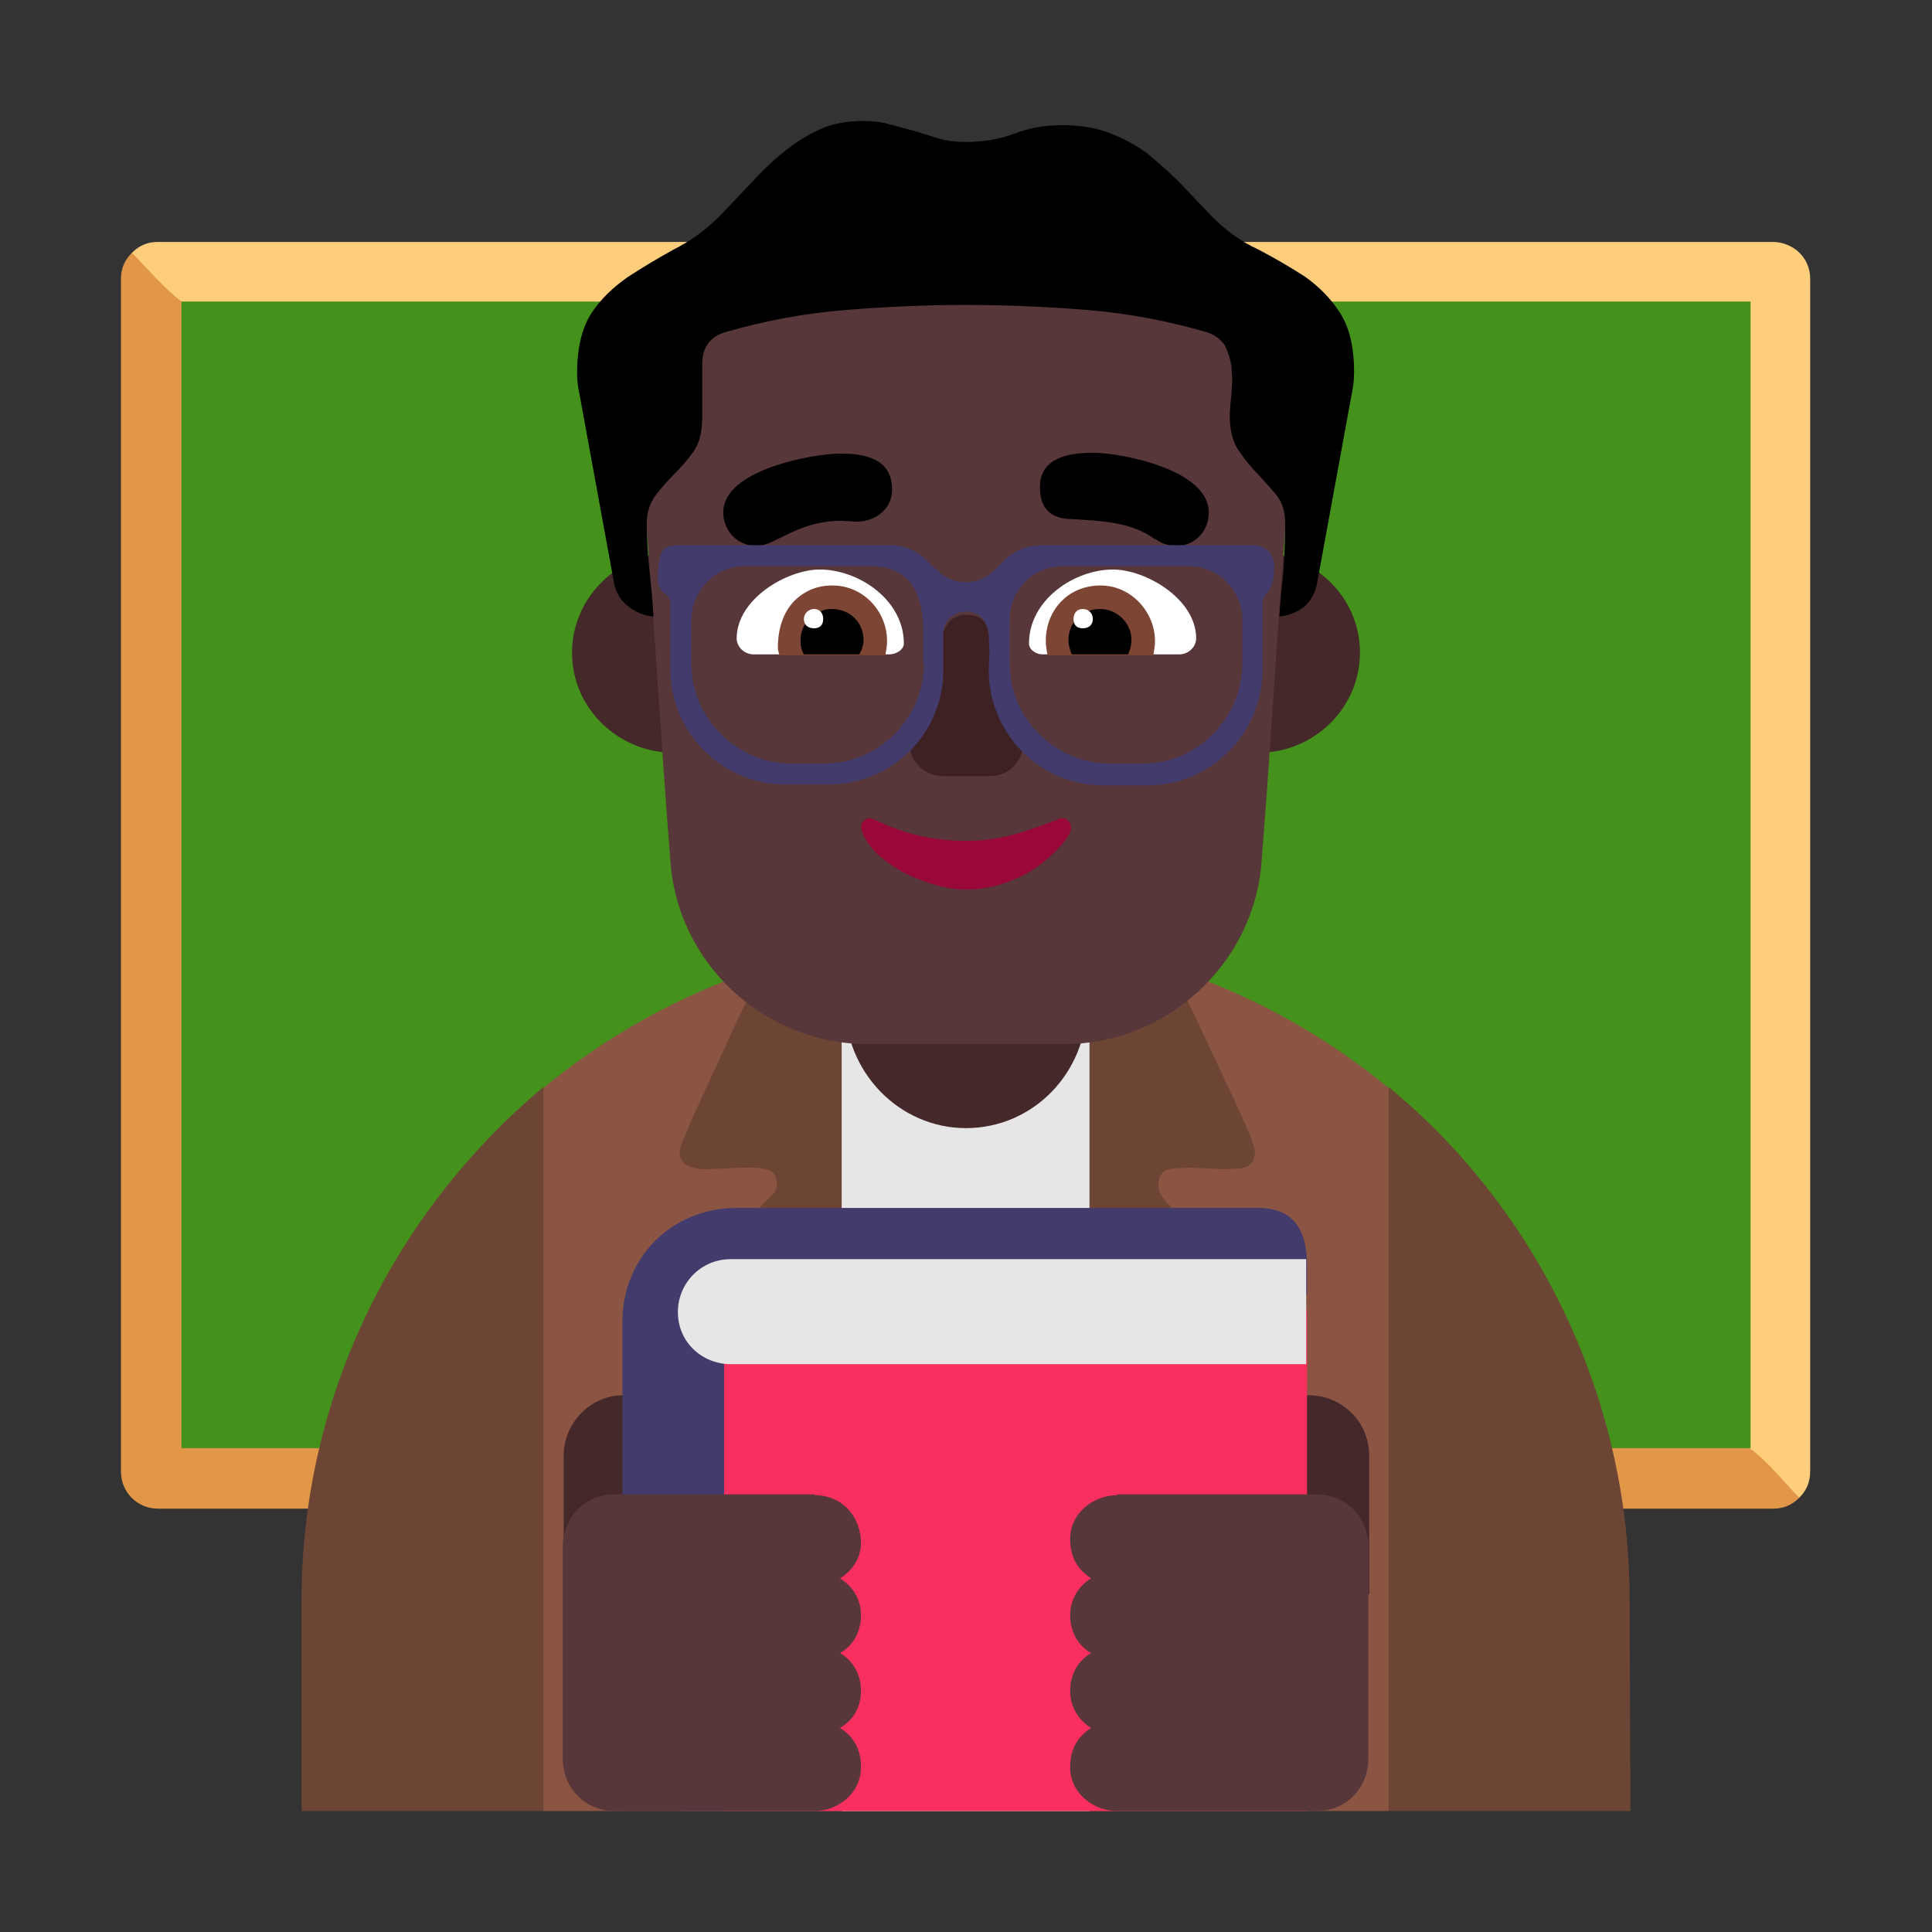 <svg version="1.1" xmlns="http://www.w3.org/2000/svg" viewBox="0 0 2300 2300"><rect x="0" y="0" width="2300" height="2300" fill="#333333" stroke="none"/><g transform="scale(1,-1) translate(-256, -1869)">
		<path d="M2398 86c9 9 13 19 13 32l0 1419c0 26-21 44-45 44l-1922 0c-12 0-22-4-31-13 4-17 59-202 59-202l539-863 1222-359c56-16 110-39 165-58 z" fill="#FFCE7C"/>
		<path d="M2367 73c12 0 22 4 31 13-17 17-37 43-58 58l-1868 1366c-20 15-40 39-59 58-9-9-13-19-13-31l0-1420c0-24 19-44 44-44l1923 0 z" fill="#E19747"/>
		<path d="M2340 145l0 1365-1868 0 0-1365 1868 0 z" fill="#44911B"/>
		<path d="M1909-287l108 431-108 430c-139 114-313 181-503 181-190 0-364-67-503-181l-108-430 108-431 1006 0 z" fill="#8C5543"/>
		<path d="M1550-287l0 1006 100 0 31-65 46-98 17-38c4-11 6-17 6-19 0-13-6-20-18-21l-19-1-41 2-19-1c-12-1-18-8-18-20 0-9 7-19 20-30l42-36c15-13 30-27 43-42 13-15 19-32 19-49 0-9-1-17-4-23l-205-565 z M1262-287l0 1006-97 0-31-64-45-98c-7-15-13-28-17-39-5-11-7-17-7-19 0-9 3-14 9-17 5-3 12-5 21-5l28 1c10 1 19 1 28 1 9 0 16-1 22-4 5-3 8-8 8-16 0-5-2-9-6-13l-98-96c-13-13-20-30-20-49 0-9 1-17 4-23l201-565 z" fill="#6D4534"/>
		<path d="M2197-287l-1 252c0 235-106 461-287 610l0-862 288 0 z M903-287l0 862c-180-151-288-372-288-611l0-251 288 0 z" fill="#6D4534"/>
		<path d="M1553-287l0 947-295 0 0-947 295 0 z" fill="#E6E6E6"/>
		<path d="M1406 526c80 0 144 66 144 148l0 184c0 82-65 148-144 148-80 0-144-66-144-148l0-184c0-82 65-148 144-148 z" fill="#452829"/>
		<path d="M1755 973c65 0 120 53 120 119 0 68-57 119-120 119-68 0-119-55-119-119 0-68 55-119 119-119 z M1057 973c68 0 119 55 119 119 0 68-55 119-119 119-65 0-120-53-120-119 0-68 57-119 120-119 z" fill="#452829"/>
		<path d="M1523 626c122 0 227 96 235 219 11 138 18 268 29 406l1 12 0 13c0 191-153 349-350 349l-64 0c-145 0-269-87-322-213-22-51-28-104-28-149l1-12c11-138 18-268 29-406 8-123 112-219 235-219l234 0 z" fill="#573739"/>
		<path d="M1660 1090l-163 0c-7 0-16 5-16 13 0 52 54 88 100 88 39 0 99-35 99-82 0-10-9-19-20-19 z M1315 1090c7 0 17 5 17 13 0 52-54 88-100 88-39 0-99-35-99-82 0-10 9-19 20-19l162 0 z" fill="#FFFFFF"/>
		<path d="M1629 1089l-126 0c-1 7-2 10-2 17 0 37 27 66 65 66 38 0 65-33 65-66 0-7-1-10-2-17 z M1310 1089c1 7 2 10 2 17 0 35-28 66-65 66-18 0-33-6-46-19-16-17-19-40-19-55 0-3 1-6 2-9l126 0 z" fill="#7D4533"/>
		<path d="M1599 1090l-67 0c-3 7-4 12-4 17 0 21 16 37 38 37 19 0 37-16 37-37 0-5-1-10-4-17 z M1279 1090c3 5 5 11 5 17 0 21-16 37-38 37-19 0-37-16-37-37 0-7 1-12 4-17l66 0 z" fill="#000000"/>
		<path d="M1545 1121c7 0 12 4 12 11 0 7-5 12-12 12-7 0-11-5-11-12 0-7 4-11 11-11 z M1225 1121c7 0 11 4 11 11 0 7-4 12-11 12-6 0-12-5-12-12 0-7 5-11 12-11 z" fill="#FFFFFF"/>
		<path d="M1779 1135c11 1 21 5 30 12 8 7 13 17 15 28l41 224c2 9 3 18 3 27 0 31-6 54-17 71-11 17-25 31-42 43-17 11-36 22-55 32-20 9-38 22-55 39l-39 41c-13 13-26 24-39 35-14 10-29 18-45 24-16 6-35 9-56 9-19 0-38-3-56-10-19-7-38-10-58-10-11 0-22 1-32 4l-29 9-30 8c-10 3-20 4-31 4-19 0-37-3-52-10-15-7-30-16-43-27-14-11-27-24-39-37l-37-39c-17-17-35-30-55-40-20-11-38-22-55-33-17-12-32-26-43-43-11-17-17-41-17-71 0-9 1-17 3-26l41-224c2-11 8-21 17-28 9-7 19-11 30-12-1 19-3 37-5 56-2 19-3 37-3 55 0 14 4 25 11 34 7 9 14 17 22 25 8 8 16 17 23 27 7 10 10 24 10 41l0 63c0 20 10 33 29 38 45 13 92 22 142 26 49 4 97 6 143 6 46 0 94-2 144-6 49-4 96-13 141-26 11-3 18-9 23-16 4-8 7-17 8-26l1-15-1-16c-1-11-2-20-2-28 0-17 4-31 11-41 7-10 14-19 22-27 8-9 16-17 23-26 7-9 10-20 10-34 0-18-1-36-2-55-2-19-4-37-5-55 z" fill="#000000"/>
		<path d="M1157 1219c21 0 49 30 100 30l19-1c22 0 42 15 42 38 0 37-32 43-61 43-33 0-140-19-140-70 0-22 17-40 40-40 z M1656 1219c22 0 39 17 39 40 0 51-104 71-138 71-29 0-63-6-63-41 0-30 18-38 39-38 32-2 70-3 98-24l1 0c7-5 15-8 24-8 z" fill="#000000"/>
		<path d="M1435 945c21 0 39 17 39 39 0 16-16 65-29 104-14 39-16 49-39 49-13 0-22-7-27-20-8-29-40-109-40-134 0-21 18-38 40-38l56 0 z" fill="#3D2123"/>
		<path d="M1406 810c24 0 47 6 70 18 24 12 55 43 55 55 0 7-4 12-11 12-3 0-5-2-6-2-39-15-68-25-108-25-38 0-74 8-108 25l-6 2c-7 0-11-5-11-12l2-6c16-39 81-67 123-67 z" fill="#990839"/>
		<path d="M1622 934c74 0 137 60 137 138l0 80c0 11 14 10 14 43 0 14-10 25-25 25l-250 0c-53 0-50-44-92-44-42 0-41 44-92 44l-250 0c-13 0-20-4-22-13-2-9-3-18-3-27 0-19 15-17 15-28l0-80c0-75 62-137 137-137l51 0c75 0 137 59 137 137l0 44c0 15 14 25 27 25 17 0 25-12 27-27l1-22-1-20c0-76 60-138 137-138l52 0 z M1617 960l-40 0c-63 0-119 52-119 119l0 52c0 35 27 64 64 64l150 0c35 0 63-30 63-64l0-52c0-63-52-119-118-119 z M1237 960l-39 0c-63 0-119 52-119 119l0 52c0 34 28 64 63 64l150 0c51 0 63-38 63-77l0-39 1 0c0-63-52-119-119-119 z" fill="#433B6B"/>
		<path d="M1886-29l-144 0 0 165c0 39 34 72 72 72 39 0 72-31 72-72l0-165 z M1070-29l0 165c0 39-31 72-72 72-40 0-71-34-71-72l0-165 143 0 z" fill="#452829"/>
		<path d="M1812-287l0 588c0 32-25 59-58 59l-549 0c-74 0-136-59-136-136l0-511 743 0 z" fill="#F92F60"/>
		<path d="M1118-287l0 615 694 0 0 35c0 36-12 68-58 68l-621 0c-78 0-136-60-136-135l0-583 121 0 z" fill="#433B6B"/>
		<path d="M1811 245l0 125-685 0c-36 0-63-29-63-63 0-36 29-62 63-62l685 0 z" fill="#E6E6E6"/>
		<path d="M1823-287c36 0 62 28 62 62l0 253c0 34-26 62-62 62l-237 0 0-1c-28 0-56-21-56-52 0-21 8-36 25-47-15-9-25-25-25-44 0-19 9-36 25-45-16-9-25-26-25-45 0-19 10-35 25-44-17-11-25-26-25-47 0-31 28-52 56-52l237 0 z M1226-287c27 0 55 21 55 52 0 21-8 36-25 47 16 9 25 25 25 44 0 19-9 36-25 45 16 9 25 26 25 45 0 19-10 35-25 44 15 9 25 25 25 42 0 31-22 57-55 57l0 1-238 0c-36 0-62-28-62-62l0-253c0-34 26-62 62-62l238 0 z" fill="#573739"/>
	</g></svg>
